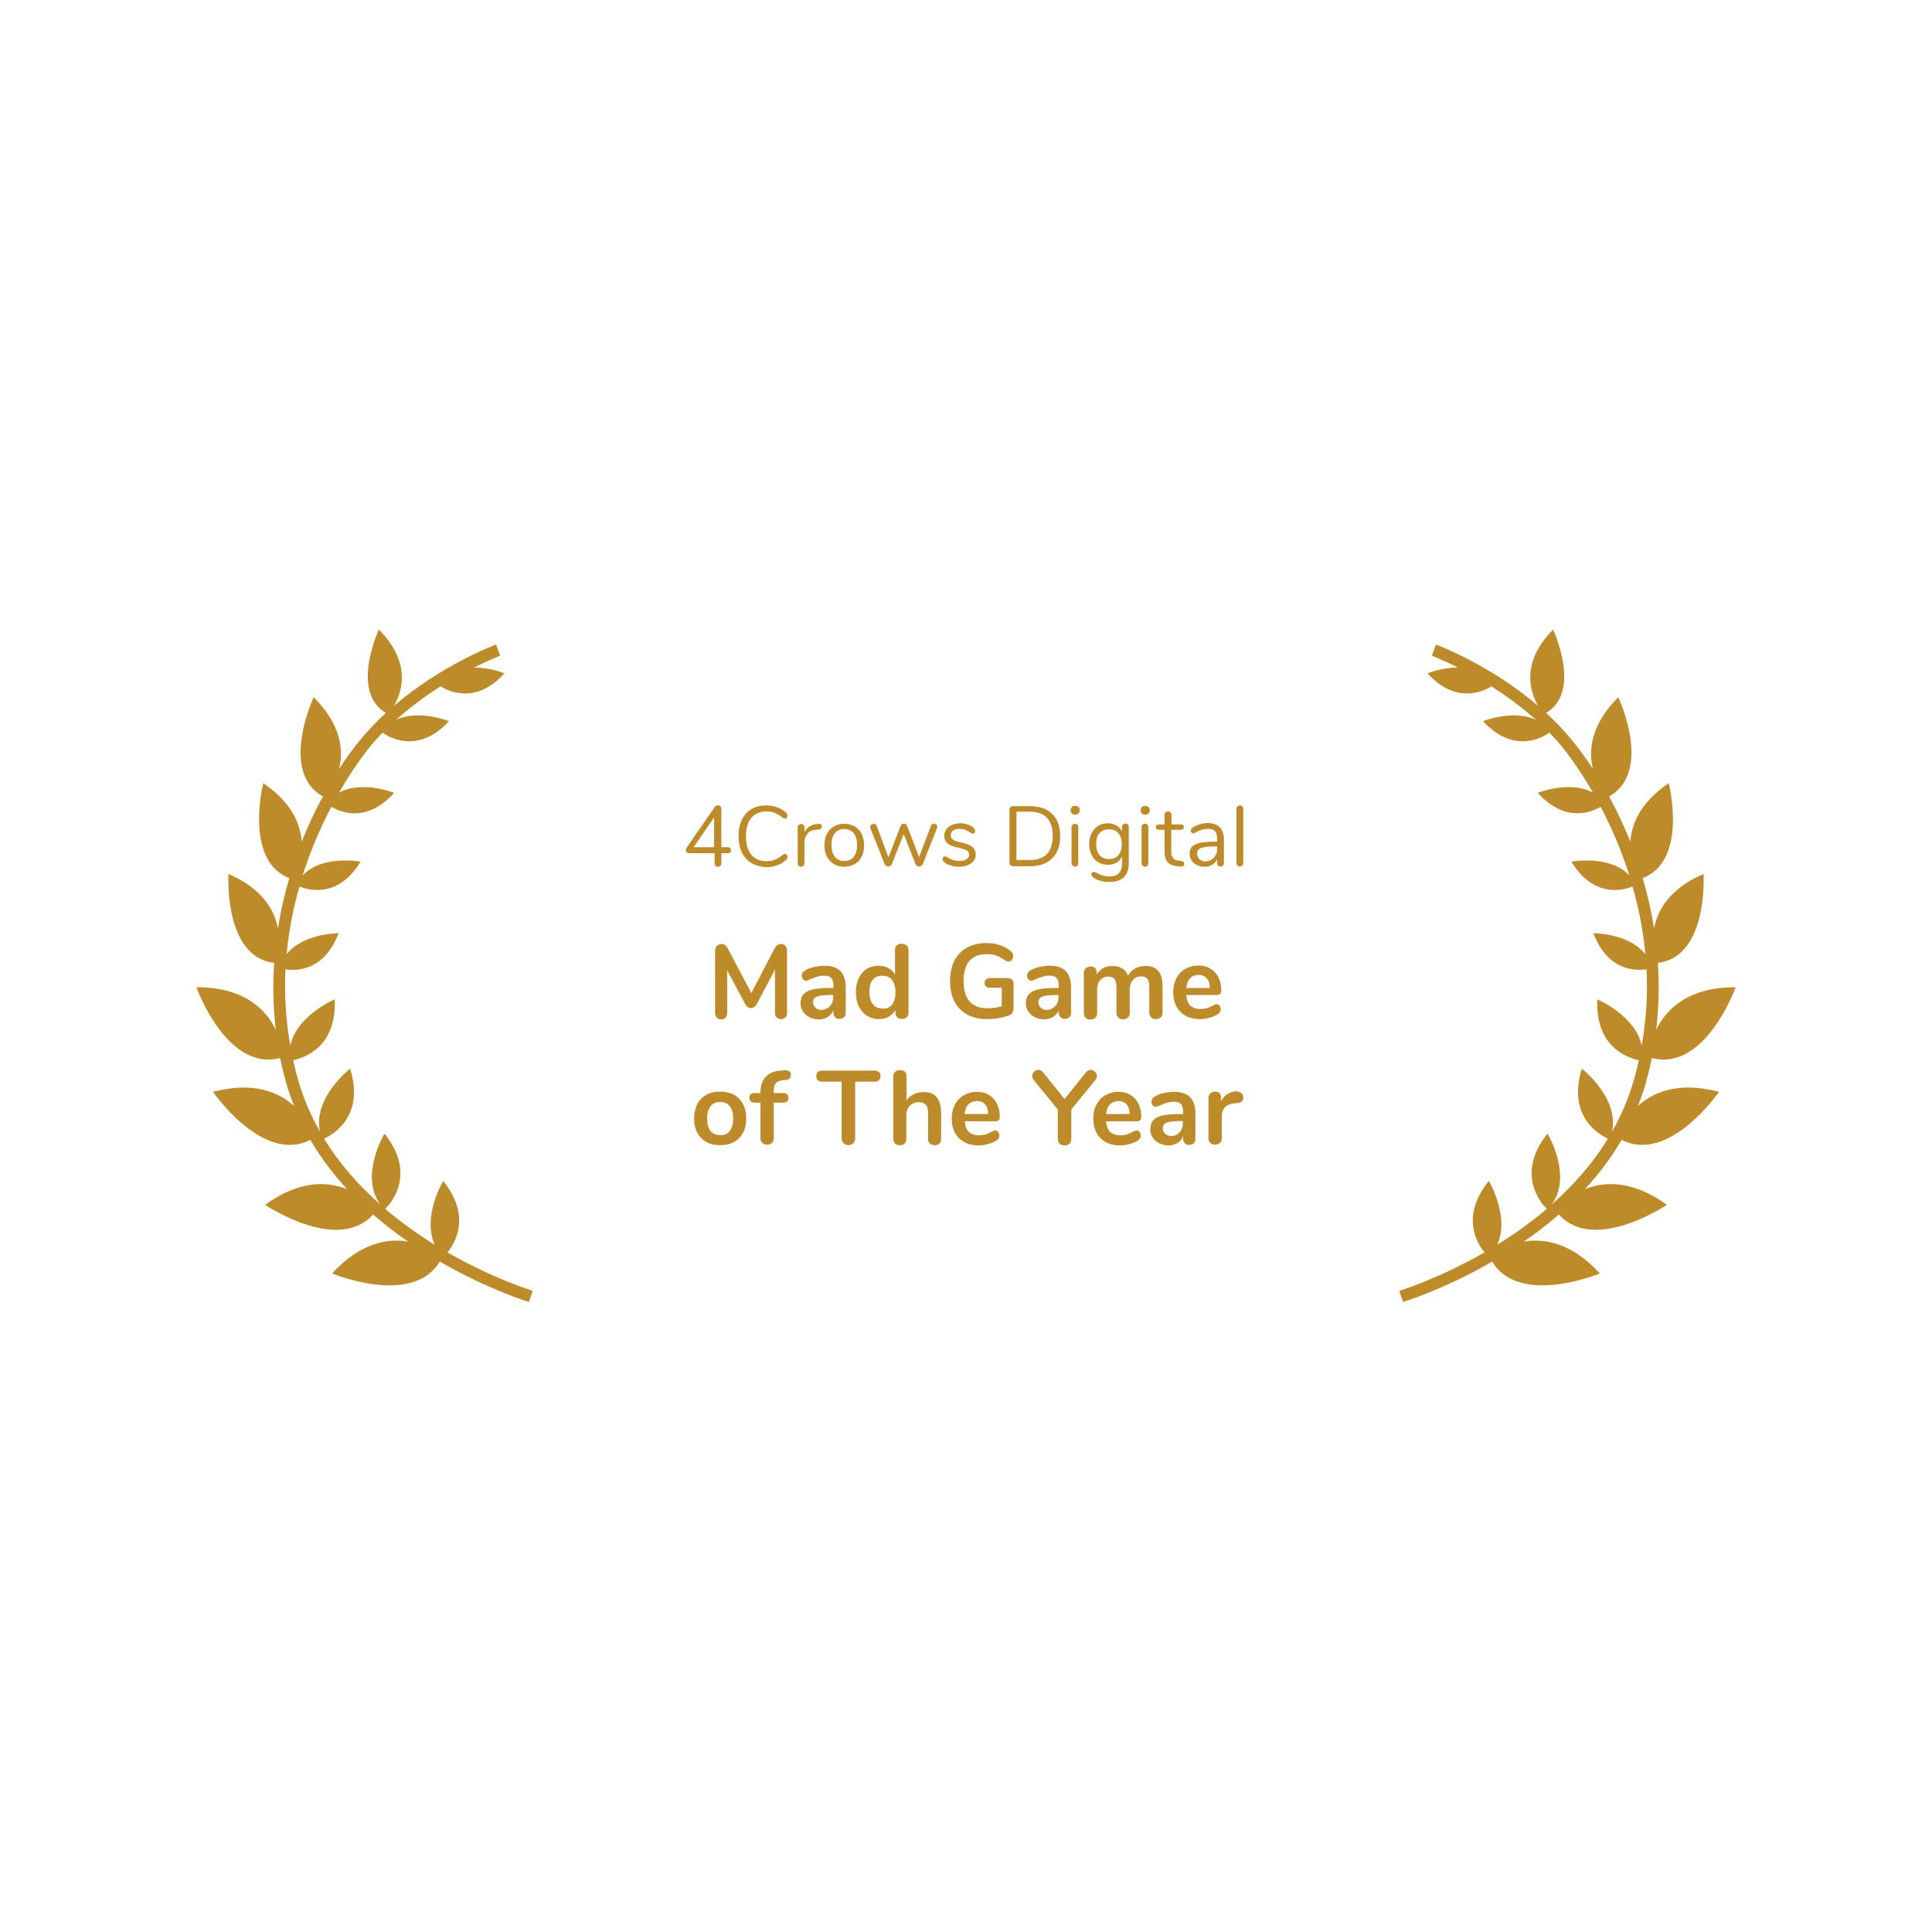 <?xml version="1.0" encoding="utf-8"?>
<!-- Generator: Adobe Illustrator 24.3.0, SVG Export Plug-In . SVG Version: 6.00 Build 0)  -->
<svg version="1.1" xmlns="http://www.w3.org/2000/svg" xmlns:xlink="http://www.w3.org/1999/xlink" x="0px" y="0px"
	 viewBox="0 0 800 800" style="enable-background:new 0 0 800 800;" xml:space="preserve">
<style type="text/css">
	.st0{fill:#EDB74C;}
	.st1{fill:#BE8B2B;}
</style>
<g id="Layer_1">
</g>
<g id="Layer_2">
	<g>
		<g>
			<path class="st1" d="M220.6,534.5c-0.4-0.1-16.3-5-35.3-15.9c3.4-4.2,9.8-15.2-1.8-29.6c0,0-8.8,14.8-3.5,26.4
				c-6.8-4.2-13.7-9.1-20.5-14.8c2-2,13.3-14.3-0.3-31.2c0,0-10.5,17.5-1.7,29.4c-8.7-7.7-16.9-16.8-23.3-27.3c3.3-1.5,17-9,10.8-29
				c0,0-15.6,12.1-12.5,26.1c-3.7-6.5-6.8-13.6-9-21.2c-0.8-2.8-1.5-5.6-2.1-8.4c4.4-0.9,18.1-5.3,17.2-25.2c0,0-15.8,6.7-18.4,19.2
				c-1.9-11-2.5-21.6-2-31.6c5,0.7,16.2,0.4,22-15c0,0-14.6,0-21.5,8.7c0.9-10,2.8-19.3,5.3-28c4,1.6,16.2,4.8,25.3-10.3
				c0,0-15.9-3-24,5.7c3.5-10.9,7.7-20.5,11.9-28.4c4.3,2.5,15,6.5,26-5.8c0,0-13.2-5.3-22.8-0.1c5.9-10.3,11.2-17,12.7-18.9
				c1.7-2.1,3.5-4,5.3-5.9c2.7,1.9,14.8,9.1,27.5-4.8c0,0-12.3-4.9-21.8-0.6c6-5.4,12.4-10,18.3-13.8c3.9,2.4,15,7.3,26.5-5.4
				c0,0-5.9-2.4-12.6-2.4c6.4-3.2,10.7-4.8,10.8-4.9l-1.7-4.6c-1.1,0.4-22.6,8.5-42.3,25.4c3.4-5.7,7.4-17.9-6.2-31.6
				c0,0-12.1,25.7,2.9,34.5c-3.7,3.4-7.2,7-10.5,11c-3,3.7-6,7.7-8.9,12.2c1.9-7.6,1-18.2-10.5-29.7c0,0-14.5,30.8,3.8,41.1
				c-3.2,5.8-6.1,12.1-8.8,18.7c-0.5-7.4-4.1-16.2-15.9-24.2c0,0-8.1,32.1,10.8,39.3c-2,6.7-3.6,13.7-4.7,20.9
				c-1.4-7.5-6.3-16.5-20.5-22.6c0,0-2.1,34.3,18.9,36.8c-0.6,9-0.4,18.3,0.7,27.7c-3.9-8.1-12.8-17.7-32.9-17.6
				c0,0,12.6,35.1,34.7,29.3c0.7,3.6,1.6,7.1,2.6,10.7c0.9,3.2,2,6.2,3.2,9.2c-6.3-5.8-16.8-10.3-33.6-5.9c0,0,20.6,30,40.3,19.9
				c4.4,7.5,9.6,14.3,15.2,20.4c-8-3.2-19.6-3.9-33.9,6.5c0,0,30,20.3,44.7,4c4.7,4.1,9.6,7.9,14.5,11.2
				c-8.4-1.4-19.7,0.4-31.5,13.2c0,0,33.3,13.9,44.6-4.9c19.9,11.5,36.5,16.6,36.9,16.7L220.6,534.5z"/>
			<path class="st1" d="M579.4,534.5c0.4-0.1,16.3-5,35.3-15.9c-3.4-4.2-9.8-15.2,1.8-29.6c0,0,8.8,14.8,3.5,26.4
				c6.8-4.2,13.7-9.1,20.5-14.8c-2-2-13.3-14.3,0.3-31.2c0,0,10.5,17.5,1.7,29.4c8.7-7.7,16.9-16.8,23.3-27.3c-3.3-1.5-17-9-10.8-29
				c0,0,15.6,12.1,12.5,26.1c3.7-6.5,6.8-13.6,9-21.2c0.8-2.8,1.5-5.6,2.1-8.4c-4.4-0.9-18.1-5.3-17.2-25.2c0,0,15.8,6.7,18.4,19.2
				c1.9-11,2.5-21.6,2-31.6c-5,0.7-16.2,0.4-22-15c0,0,14.6,0,21.5,8.7c-0.9-10-2.8-19.3-5.3-28c-4,1.6-16.2,4.8-25.3-10.3
				c0,0,15.9-3,24,5.7c-3.5-10.9-7.7-20.5-11.9-28.4c-4.3,2.5-15,6.5-26-5.8c0,0,13.2-5.3,22.8-0.1c-5.9-10.3-11.2-17-12.7-18.9
				c-1.7-2.1-3.5-4-5.3-5.9c-2.7,1.9-14.8,9.1-27.5-4.8c0,0,12.3-4.9,21.8-0.6c-6-5.4-12.4-10-18.3-13.8c-3.9,2.4-15,7.3-26.5-5.4
				c0,0,5.9-2.4,12.6-2.4c-6.4-3.2-10.7-4.8-10.8-4.9l1.7-4.6c1.1,0.4,22.6,8.5,42.3,25.4c-3.3-5.7-7.4-17.9,6.2-31.6
				c0,0,12.1,25.7-2.9,34.5c3.7,3.4,7.2,7,10.5,11c3,3.7,6,7.7,8.9,12.2c-1.9-7.6-1-18.2,10.5-29.7c0,0,14.5,30.8-3.8,41.1
				c3.2,5.8,6.1,12.1,8.8,18.7c0.5-7.4,4.1-16.2,15.9-24.2c0,0,8.1,32.1-10.8,39.3c2,6.7,3.6,13.7,4.7,20.9
				c1.4-7.5,6.3-16.5,20.5-22.6c0,0,2.1,34.3-18.9,36.8c0.6,9,0.4,18.3-0.7,27.7c3.9-8.1,12.8-17.7,32.9-17.6
				c0,0-12.6,35.1-34.7,29.3c-0.7,3.6-1.6,7.1-2.6,10.7c-0.9,3.2-2,6.2-3.2,9.2c6.3-5.8,16.8-10.3,33.6-5.9c0,0-20.6,30-40.3,19.9
				c-4.4,7.5-9.6,14.3-15.2,20.4c8-3.2,19.6-3.9,33.9,6.5c0,0-30,20.3-44.7,4c-4.7,4.1-9.6,7.9-14.5,11.2
				c8.4-1.4,19.7,0.4,31.5,13.2c0,0-33.3,13.9-44.6-4.9c-19.9,11.5-36.5,16.6-36.9,16.7L579.4,534.5z"/>
		</g>
		<g>
			<path class="st1" d="M302.3,351.2c0.2,0.2,0.4,0.5,0.4,0.9c0,0.8-0.4,1.2-1.3,1.2h-2.7v4.1c0,0.5-0.1,0.8-0.4,1.1
				c-0.3,0.3-0.6,0.4-1,0.4c-0.4,0-0.8-0.1-1-0.4c-0.3-0.3-0.4-0.6-0.4-1.1v-4.1h-10.5c-0.4,0-0.8-0.1-1-0.4
				c-0.2-0.2-0.4-0.5-0.4-0.9c0-0.3,0.1-0.7,0.4-1.1l11.6-16.8c0.3-0.4,0.8-0.6,1.3-0.6c0.4,0,0.7,0.1,1,0.4
				c0.3,0.3,0.4,0.6,0.4,1.1v15.8h2.7C301.7,350.8,302.1,350.9,302.3,351.2z M287.2,350.8h8.5v-12.3L287.2,350.8z"/>
			<path class="st1" d="M311.2,357.4c-1.7-1-3.1-2.5-4-4.4s-1.4-4.2-1.4-6.8c0-2.6,0.5-4.9,1.4-6.8s2.3-3.4,4-4.4
				c1.7-1,3.8-1.5,6.1-1.5c1.6,0,3.1,0.3,4.5,0.8c1.4,0.5,2.6,1.2,3.7,2.2c0.4,0.4,0.6,0.8,0.6,1.2c0,0.3-0.1,0.6-0.3,0.9
				c-0.2,0.2-0.4,0.4-0.7,0.4c-0.3,0-0.6-0.1-1-0.4c-1.2-0.9-2.3-1.6-3.3-2c-1-0.4-2.1-0.6-3.4-0.6c-2.7,0-4.8,0.9-6.3,2.7
				c-1.5,1.8-2.2,4.3-2.2,7.6c0,3.3,0.7,5.8,2.2,7.6c1.5,1.8,3.6,2.7,6.3,2.7c1.3,0,2.4-0.2,3.4-0.6c1-0.4,2.1-1,3.3-2
				c0.4-0.3,0.7-0.4,1-0.4c0.3,0,0.5,0.1,0.7,0.4c0.2,0.2,0.3,0.5,0.3,0.9c0,0.5-0.2,0.9-0.6,1.2c-1,0.9-2.3,1.7-3.7,2.2
				c-1.4,0.5-2.9,0.8-4.5,0.8C315,358.9,312.9,358.4,311.2,357.4z"/>
			<path class="st1" d="M340.3,342.2c0,0.4-0.1,0.7-0.3,0.9c-0.2,0.2-0.6,0.4-1.1,0.4l-1.1,0.1c-1.6,0.1-2.8,0.7-3.5,1.7
				c-0.8,1-1.2,2.1-1.2,3.5v8.6c0,0.5-0.1,0.8-0.4,1.1c-0.3,0.2-0.6,0.4-1,0.4c-0.4,0-0.8-0.1-1-0.4c-0.3-0.2-0.4-0.6-0.4-1v-14.9
				c0-0.4,0.1-0.8,0.4-1c0.3-0.2,0.6-0.4,1-0.4c0.4,0,0.7,0.1,1,0.4c0.3,0.2,0.4,0.6,0.4,1v2c0.5-1,1.2-1.8,2.1-2.4
				c0.9-0.5,2-0.9,3.1-1l0.5,0C339.8,341,340.3,341.4,340.3,342.2z"/>
			<path class="st1" d="M345.3,357.8c-1.2-0.7-2.2-1.8-2.9-3.1c-0.7-1.4-1-2.9-1-4.7c0-1.8,0.3-3.4,1-4.7c0.7-1.4,1.6-2.4,2.9-3.1
				c1.2-0.7,2.7-1.1,4.3-1.1c1.6,0,3.1,0.4,4.3,1.1c1.3,0.7,2.2,1.8,2.9,3.1c0.7,1.4,1,2.9,1,4.7c0,1.8-0.3,3.4-1,4.7
				c-0.7,1.4-1.6,2.4-2.9,3.1c-1.3,0.7-2.7,1.1-4.3,1.1C348,358.9,346.6,358.5,345.3,357.8z M353.5,354.8c0.9-1.1,1.4-2.8,1.4-4.9
				c0-2.1-0.5-3.7-1.4-4.9c-0.9-1.1-2.2-1.7-3.9-1.7c-1.7,0-3,0.6-3.9,1.7c-0.9,1.1-1.4,2.8-1.4,4.9c0,2.1,0.5,3.8,1.4,4.9
				c0.9,1.1,2.2,1.7,3.9,1.7S352.6,356,353.5,354.8z"/>
			<path class="st1" d="M386.7,341.1c0.4,0,0.7,0.1,1,0.4c0.3,0.2,0.4,0.5,0.4,0.9c0,0.2,0,0.3-0.1,0.5l-5.9,14.9
				c-0.1,0.3-0.3,0.5-0.6,0.7c-0.3,0.2-0.6,0.3-0.9,0.3c-0.3,0-0.6-0.1-0.9-0.3c-0.3-0.2-0.5-0.4-0.6-0.7l-4.9-12.4l-4.9,12.4
				c-0.1,0.3-0.3,0.5-0.6,0.7c-0.3,0.2-0.6,0.3-0.9,0.3c-0.3,0-0.6-0.1-0.9-0.3c-0.3-0.2-0.5-0.4-0.6-0.7l-5.9-14.8
				c-0.1-0.2-0.1-0.4-0.1-0.5c0-0.4,0.2-0.7,0.5-1c0.3-0.3,0.7-0.4,1-0.4c0.6,0,1,0.3,1.2,0.8l4.9,13.1l5-13
				c0.1-0.3,0.3-0.5,0.6-0.7s0.5-0.2,0.8-0.2c0.3,0,0.6,0.1,0.8,0.2s0.4,0.4,0.5,0.7l5,12.9l4.9-13
				C385.7,341.4,386.1,341.1,386.7,341.1z"/>
			<path class="st1" d="M394.1,358.5c-1-0.3-1.8-0.6-2.6-1.1c-0.4-0.3-0.7-0.5-0.9-0.8c-0.2-0.2-0.3-0.5-0.3-0.9
				c0-0.3,0.1-0.6,0.3-0.8c0.2-0.2,0.4-0.3,0.7-0.3c0.3,0,0.7,0.2,1.2,0.5c0.7,0.4,1.4,0.8,2.1,1s1.6,0.4,2.6,0.4
				c1.3,0,2.3-0.2,3-0.7c0.7-0.4,1.1-1.1,1.1-1.9c0-0.5-0.1-0.9-0.4-1.3c-0.3-0.3-0.7-0.6-1.3-0.8c-0.6-0.2-1.6-0.5-2.8-0.8
				c-2.1-0.4-3.6-1-4.5-1.8c-0.9-0.8-1.3-1.8-1.3-3.1c0-1,0.3-1.9,0.8-2.7c0.6-0.8,1.4-1.4,2.4-1.8c1-0.4,2.1-0.7,3.4-0.7
				c0.9,0,1.8,0.1,2.7,0.4c0.9,0.2,1.6,0.6,2.3,1c0.8,0.6,1.2,1.2,1.2,1.8c0,0.3-0.1,0.6-0.3,0.8c-0.2,0.2-0.4,0.3-0.7,0.3
				c-0.3,0-0.7-0.2-1.3-0.6c-0.7-0.4-1.3-0.8-1.9-1c-0.6-0.2-1.3-0.4-2.2-0.4c-1.1,0-2,0.2-2.7,0.7c-0.7,0.5-1,1.2-1,2
				c0,0.5,0.1,0.9,0.4,1.3c0.2,0.3,0.7,0.6,1.2,0.9c0.6,0.2,1.4,0.5,2.5,0.7c1.6,0.4,2.9,0.7,3.7,1.2c0.9,0.4,1.5,0.9,1.9,1.6
				c0.4,0.6,0.6,1.4,0.6,2.3c0,1.5-0.6,2.7-1.9,3.6c-1.3,0.9-2.9,1.4-5,1.4C396.1,358.9,395.1,358.8,394.1,358.5z"/>
			<path class="st1" d="M418.4,358.3c-0.3-0.3-0.4-0.6-0.4-1v-22.1c0-0.4,0.1-0.8,0.4-1c0.3-0.3,0.6-0.4,1.1-0.4h6.9
				c4,0,7.1,1.1,9.3,3.2c2.2,2.2,3.3,5.2,3.3,9.2c0,4-1.1,7.1-3.3,9.2c-2.2,2.2-5.3,3.3-9.2,3.3h-6.9
				C419,358.6,418.7,358.5,418.4,358.3z M435.9,346.1c0-6.7-3.2-10-9.7-10h-5.3v20h5.3C432.7,356.2,435.9,352.8,435.9,346.1z"/>
			<path class="st1" d="M443.8,336.8c-0.4-0.3-0.5-0.8-0.5-1.3c0-0.5,0.2-0.9,0.5-1.3s0.8-0.5,1.4-0.5c0.6,0,1,0.2,1.4,0.5
				s0.5,0.8,0.5,1.3c0,0.5-0.2,1-0.5,1.3c-0.4,0.3-0.8,0.5-1.4,0.5C444.6,337.3,444.2,337.2,443.8,336.8z M444.1,358.4
				c-0.3-0.2-0.4-0.6-0.4-1v-14.9c0-0.4,0.1-0.8,0.4-1c0.3-0.2,0.6-0.4,1-0.4c0.4,0,0.8,0.1,1,0.4c0.3,0.2,0.4,0.6,0.4,1v14.9
				c0,0.5-0.1,0.8-0.4,1.1c-0.3,0.2-0.6,0.4-1,0.4C444.8,358.8,444.4,358.7,444.1,358.4z"/>
			<path class="st1" d="M467,341.4c0.3,0.3,0.4,0.6,0.4,1v15c0,2.6-0.7,4.5-2,5.8s-3.3,2-5.9,2c-2.5,0-4.6-0.5-6.3-1.5
				c-0.8-0.5-1.3-1-1.3-1.6c0-0.3,0.1-0.6,0.3-0.8c0.2-0.2,0.4-0.3,0.7-0.3c0.2,0,0.7,0.2,1.3,0.5c0.8,0.4,1.6,0.8,2.4,1
				c0.8,0.3,1.8,0.4,2.9,0.4c1.7,0,2.9-0.4,3.8-1.3c0.8-0.9,1.3-2.2,1.3-3.9v-3c-0.5,1.1-1.3,2-2.3,2.5c-1,0.6-2.2,0.9-3.6,0.9
				c-1.5,0-2.9-0.4-4-1.1c-1.2-0.7-2.1-1.7-2.7-3s-1-2.8-1-4.5c0-1.7,0.3-3.2,1-4.5c0.6-1.3,1.6-2.3,2.7-3c1.2-0.7,2.5-1.1,4-1.1
				c1.4,0,2.6,0.3,3.6,0.9c1,0.6,1.8,1.4,2.3,2.5v-1.9c0-0.4,0.1-0.8,0.4-1s0.6-0.4,1-0.4C466.4,341,466.7,341.2,467,341.4z
				 M463.1,354.1c0.9-1.1,1.4-2.6,1.4-4.6c0-1.9-0.5-3.4-1.4-4.5c-0.9-1.1-2.2-1.6-3.9-1.6c-1.7,0-3,0.5-3.9,1.6
				c-1,1.1-1.4,2.6-1.4,4.5c0,1.9,0.5,3.5,1.4,4.6c1,1.1,2.3,1.6,3.9,1.6C460.9,355.7,462.2,355.2,463.1,354.1z"/>
			<path class="st1" d="M472.8,336.8c-0.4-0.3-0.5-0.8-0.5-1.3c0-0.5,0.2-0.9,0.5-1.3s0.8-0.5,1.4-0.5c0.6,0,1,0.2,1.4,0.5
				s0.5,0.8,0.5,1.3c0,0.5-0.2,1-0.5,1.3c-0.4,0.3-0.8,0.5-1.4,0.5C473.6,337.3,473.1,337.2,472.8,336.8z M473.1,358.4
				c-0.3-0.2-0.4-0.6-0.4-1v-14.9c0-0.4,0.1-0.8,0.4-1c0.3-0.2,0.6-0.4,1-0.4c0.4,0,0.8,0.1,1,0.4c0.3,0.2,0.4,0.6,0.4,1v14.9
				c0,0.5-0.1,0.8-0.4,1.1c-0.3,0.2-0.6,0.4-1,0.4C473.7,358.8,473.4,358.7,473.1,358.4z"/>
			<path class="st1" d="M490.4,357.7c0,0.4-0.1,0.7-0.4,0.9c-0.3,0.2-0.7,0.3-1.3,0.2l-1-0.1c-1.9-0.1-3.3-0.7-4.2-1.7
				c-0.9-1-1.3-2.5-1.3-4.5v-8.9h-2.4c-0.4,0-0.7-0.1-0.9-0.3c-0.2-0.2-0.3-0.5-0.3-0.8c0-0.4,0.1-0.6,0.3-0.8
				c0.2-0.2,0.5-0.3,0.9-0.3h2.4v-4c0-0.4,0.1-0.8,0.4-1c0.3-0.2,0.6-0.4,1.1-0.4c0.4,0,0.8,0.1,1,0.4s0.4,0.6,0.4,1v4h3.9
				c0.4,0,0.7,0.1,0.9,0.3c0.2,0.2,0.3,0.5,0.3,0.8c0,0.3-0.1,0.6-0.3,0.8c-0.2,0.2-0.5,0.3-0.9,0.3H485v9c0,1.3,0.3,2.2,0.8,2.8
				c0.5,0.6,1.3,0.9,2.4,1l1,0.1C490,356.6,490.4,357,490.4,357.7z"/>
			<path class="st1" d="M506.8,347.8v9.6c0,0.4-0.1,0.8-0.4,1c-0.2,0.3-0.6,0.4-1,0.4s-0.8-0.1-1-0.4c-0.3-0.3-0.4-0.6-0.4-1v-1.7
				c-0.4,1-1.1,1.8-2.1,2.4c-0.9,0.6-2,0.8-3.2,0.8c-1.1,0-2.1-0.2-3.1-0.7c-0.9-0.4-1.7-1.1-2.2-1.9c-0.5-0.8-0.8-1.7-0.8-2.7
				c0-1.3,0.3-2.3,1-3c0.7-0.7,1.7-1.2,3.3-1.6c1.5-0.3,3.6-0.5,6.3-0.5h0.8v-1.2c0-1.4-0.3-2.5-0.9-3.1c-0.6-0.7-1.5-1-2.8-1
				c-1.6,0-3.2,0.4-4.9,1.3c-0.6,0.4-1.1,0.6-1.3,0.6c-0.3,0-0.5-0.1-0.7-0.3c-0.2-0.2-0.3-0.5-0.3-0.8c0-0.3,0.1-0.6,0.3-0.9
				c0.2-0.2,0.5-0.5,1-0.8c0.8-0.5,1.8-0.8,2.8-1.1c1.1-0.3,2.1-0.4,3.1-0.4C504.6,341,506.8,343.2,506.8,347.8z M502.6,355.2
				c0.9-1,1.4-2.2,1.4-3.7v-1h-0.6c-2.1,0-3.7,0.1-4.7,0.3c-1.1,0.2-1.9,0.5-2.3,0.9c-0.5,0.4-0.7,1-0.7,1.8c0,0.9,0.3,1.7,1,2.3
				c0.7,0.6,1.5,0.9,2.5,0.9C500.5,356.6,501.7,356.1,502.6,355.2z"/>
			<path class="st1" d="M512.4,358.4c-0.3-0.2-0.4-0.6-0.4-1v-22.5c0-0.4,0.1-0.8,0.4-1s0.6-0.4,1-0.4c0.4,0,0.7,0.1,1,0.4
				s0.4,0.6,0.4,1v22.5c0,0.4-0.1,0.8-0.4,1c-0.3,0.2-0.6,0.4-1,0.4C513,358.8,512.7,358.7,512.4,358.4z"/>
		</g>
		<g>
			<path class="st1" d="M325.2,391.6c0.5,0.5,0.7,1.2,0.7,2v25.8c0,0.8-0.2,1.5-0.7,1.9c-0.5,0.5-1.1,0.7-1.8,0.7
				c-0.8,0-1.3-0.2-1.8-0.7s-0.7-1.1-0.7-1.9v-17.9l-7.4,14c-0.3,0.6-0.7,1.1-1.1,1.4c-0.4,0.3-0.9,0.5-1.4,0.5
				c-0.6,0-1-0.1-1.4-0.4c-0.4-0.3-0.8-0.8-1.1-1.4l-7.4-13.8v17.7c0,0.8-0.2,1.4-0.7,1.9c-0.5,0.5-1.1,0.7-1.8,0.7
				c-0.8,0-1.3-0.2-1.8-0.7c-0.4-0.5-0.7-1.1-0.7-1.9v-25.8c0-0.8,0.2-1.5,0.7-2c0.5-0.5,1.1-0.8,1.9-0.8c1.1,0,2,0.6,2.7,1.9
				l9.7,18.4l9.6-18.4c0.6-1.2,1.5-1.9,2.6-1.9C324.1,390.8,324.7,391.1,325.2,391.6z"/>
			<path class="st1" d="M348,402.1c1.4,1.5,2.2,3.7,2.2,6.7v10.6c0,0.8-0.2,1.4-0.7,1.8c-0.5,0.5-1.1,0.7-1.9,0.7
				c-0.8,0-1.4-0.2-1.8-0.7s-0.7-1.1-0.7-1.8v-1c-0.5,1.1-1.3,2-2.3,2.7c-1.1,0.6-2.3,1-3.7,1c-1.4,0-2.7-0.3-3.9-0.9
				c-1.2-0.6-2.1-1.4-2.7-2.4c-0.7-1-1-2.1-1-3.4c0-1.6,0.4-2.8,1.2-3.7c0.8-0.9,2.1-1.6,3.9-2s4.3-0.6,7.4-0.6h1.1v-1
				c0-1.4-0.3-2.5-0.9-3.1c-0.6-0.7-1.6-1-3-1c-0.8,0-1.7,0.1-2.6,0.4c-0.9,0.2-1.9,0.6-3.1,1.1c-0.8,0.4-1.3,0.6-1.7,0.6
				c-0.5,0-1-0.2-1.3-0.6c-0.3-0.4-0.5-0.9-0.5-1.5c0-0.5,0.1-0.9,0.4-1.3c0.2-0.4,0.7-0.7,1.2-1c1-0.6,2.2-1,3.6-1.3
				c1.4-0.3,2.8-0.5,4.2-0.5C344.3,399.9,346.5,400.6,348,402.1z M343.6,416.7c0.9-1,1.4-2.2,1.4-3.8V412h-0.8
				c-1.9,0-3.5,0.1-4.5,0.3c-1.1,0.2-1.8,0.5-2.3,0.9c-0.5,0.4-0.7,1-0.7,1.8c0,0.9,0.3,1.7,1,2.3c0.7,0.6,1.5,0.9,2.4,0.9
				C341.5,418.1,342.7,417.6,343.6,416.7z"/>
			<path class="st1" d="M375.4,391.5c0.5,0.5,0.8,1.1,0.8,1.8v26c0,0.8-0.2,1.4-0.7,1.9c-0.5,0.5-1.1,0.7-2,0.7s-1.5-0.2-2-0.7
				s-0.7-1.1-0.7-1.9v-1.1c-0.6,1.2-1.6,2.1-2.8,2.8c-1.2,0.7-2.6,1-4.1,1c-1.8,0-3.5-0.5-4.9-1.4c-1.4-0.9-2.6-2.2-3.4-3.9
				s-1.2-3.6-1.2-5.9c0-2.2,0.4-4.1,1.2-5.8c0.8-1.7,1.9-2.9,3.3-3.8c1.4-0.9,3.1-1.3,4.9-1.3c1.5,0,2.9,0.3,4.1,1
				c1.2,0.6,2.1,1.5,2.7,2.7v-10.3c0-0.7,0.2-1.3,0.7-1.8c0.5-0.4,1.1-0.7,1.9-0.7S374.9,391,375.4,391.5z M369.4,416
				c0.9-1.2,1.4-2.9,1.4-5.1c0-2.2-0.5-3.9-1.4-5.1c-0.9-1.2-2.3-1.8-4-1.8c-1.7,0-3.1,0.6-4,1.7c-1,1.2-1.4,2.8-1.4,5
				c0,2.2,0.5,3.9,1.4,5.1c1,1.2,2.3,1.8,4,1.8C367.1,417.8,368.4,417.2,369.4,416z"/>
			<path class="st1" d="M419.1,405.7c0.4,0.4,0.6,0.9,0.6,1.5v9.4c0,1.3-0.2,2.3-0.5,2.8c-0.3,0.6-1.1,1-2.1,1.3
				c-1.2,0.4-2.5,0.7-4,1c-1.5,0.2-3,0.3-4.4,0.3c-3.2,0-5.9-0.6-8.2-1.9c-2.3-1.2-4.1-3.1-5.3-5.4c-1.2-2.4-1.8-5.2-1.8-8.5
				c0-3.2,0.6-6,1.8-8.4c1.2-2.4,3-4.2,5.2-5.4c2.3-1.3,4.9-1.9,8-1.9c4.1,0,7.4,1.1,10.1,3.3c0.3,0.3,0.6,0.6,0.8,1
				c0.2,0.3,0.2,0.7,0.2,1.1c0,0.6-0.2,1.2-0.5,1.6c-0.3,0.4-0.8,0.7-1.3,0.7c-0.3,0-0.6-0.1-0.9-0.2c-0.3-0.1-0.6-0.3-0.9-0.5
				c-1.3-0.9-2.5-1.5-3.6-1.9c-1.1-0.4-2.4-0.5-3.7-0.5c-3.2,0-5.5,0.9-7.2,2.8c-1.6,1.9-2.4,4.7-2.4,8.3c0,7.5,3.3,11.3,9.9,11.3
				c2,0,3.9-0.3,5.9-0.8v-7.7h-4.9c-0.7,0-1.2-0.2-1.6-0.5c-0.4-0.3-0.6-0.8-0.6-1.5c0-0.6,0.2-1.1,0.6-1.5c0.4-0.3,0.9-0.5,1.6-0.5
				h7.7C418.1,405.1,418.7,405.3,419.1,405.7z"/>
			<path class="st1" d="M441.3,402.1c1.4,1.5,2.2,3.7,2.2,6.7v10.6c0,0.8-0.2,1.4-0.7,1.8c-0.5,0.5-1.1,0.7-1.9,0.7
				c-0.8,0-1.4-0.2-1.8-0.7s-0.7-1.1-0.7-1.8v-1c-0.5,1.1-1.3,2-2.3,2.7c-1.1,0.6-2.3,1-3.7,1c-1.4,0-2.7-0.3-3.9-0.9
				c-1.2-0.6-2.1-1.4-2.7-2.4c-0.7-1-1-2.1-1-3.4c0-1.6,0.4-2.8,1.2-3.7c0.8-0.9,2.1-1.6,3.9-2s4.3-0.6,7.4-0.6h1.1v-1
				c0-1.4-0.3-2.5-0.9-3.1c-0.6-0.7-1.6-1-3-1c-0.8,0-1.7,0.1-2.6,0.4c-0.9,0.2-1.9,0.6-3.1,1.1c-0.8,0.4-1.3,0.6-1.7,0.6
				c-0.5,0-1-0.2-1.3-0.6c-0.3-0.4-0.5-0.9-0.5-1.5c0-0.5,0.1-0.9,0.4-1.3c0.2-0.4,0.7-0.7,1.2-1c1-0.6,2.2-1,3.6-1.3
				c1.4-0.3,2.8-0.5,4.2-0.5C437.7,399.9,439.9,400.6,441.3,402.1z M436.9,416.7c0.9-1,1.4-2.2,1.4-3.8V412h-0.8
				c-1.9,0-3.5,0.1-4.5,0.3c-1.1,0.2-1.8,0.5-2.3,0.9c-0.5,0.4-0.7,1-0.7,1.8c0,0.9,0.3,1.7,1,2.3c0.7,0.6,1.5,0.9,2.4,0.9
				C434.8,418.1,436,417.6,436.9,416.7z"/>
			<path class="st1" d="M479.6,402c1.2,1.4,1.8,3.6,1.8,6.7v10.7c0,0.8-0.3,1.5-0.8,1.9c-0.5,0.4-1.2,0.7-2,0.7
				c-0.8,0-1.4-0.2-1.9-0.7c-0.5-0.5-0.8-1.1-0.8-1.9v-10.7c0-1.6-0.3-2.7-0.8-3.4c-0.6-0.7-1.4-1-2.6-1c-1.4,0-2.6,0.5-3.4,1.5
				c-0.8,1-1.3,2.3-1.3,4v9.7c0,0.8-0.3,1.5-0.8,1.9c-0.5,0.4-1.2,0.7-1.9,0.7c-0.8,0-1.4-0.2-2-0.7c-0.5-0.5-0.8-1.1-0.8-1.9v-10.7
				c0-1.6-0.3-2.7-0.8-3.4s-1.4-1-2.6-1c-1.4,0-2.5,0.5-3.4,1.5c-0.8,1-1.2,2.3-1.2,4v9.7c0,0.8-0.3,1.5-0.8,1.9
				c-0.5,0.4-1.2,0.7-2,0.7s-1.4-0.2-1.9-0.7c-0.5-0.5-0.8-1.1-0.8-1.9v-16.8c0-0.8,0.3-1.4,0.8-1.9c0.5-0.4,1.2-0.7,2-0.7
				c0.8,0,1.4,0.2,1.8,0.6c0.5,0.4,0.7,1,0.7,1.8v1c0.7-1.2,1.6-2,2.7-2.7s2.4-0.9,3.9-0.9c3.2,0,5.3,1.3,6.4,4
				c0.6-1.2,1.6-2.2,2.8-2.9c1.2-0.7,2.7-1.1,4.2-1.1C476.6,399.9,478.4,400.6,479.6,402z"/>
			<path class="st1" d="M505,416.4c0.3,0.4,0.5,0.9,0.5,1.5c0,0.9-0.5,1.7-1.6,2.3c-1,0.6-2.1,1-3.4,1.3c-1.2,0.3-2.4,0.5-3.6,0.5
				c-3.4,0-6.1-1-8.1-3c-2-2-3-4.7-3-8.1c0-2.2,0.4-4.1,1.3-5.8c0.9-1.7,2.1-3,3.7-3.9s3.4-1.4,5.4-1.4c1.9,0,3.6,0.4,5,1.3
				c1.4,0.8,2.5,2,3.3,3.6s1.2,3.4,1.2,5.4c0,1.2-0.6,1.9-1.7,1.9h-12.8c0.2,2,0.7,3.5,1.7,4.4c1,0.9,2.4,1.4,4.2,1.4
				c0.9,0,1.7-0.1,2.5-0.3s1.5-0.6,2.4-1c0.9-0.5,1.5-0.7,1.9-0.7C504.3,415.9,504.7,416.1,505,416.4z M492.8,405.1
				c-0.9,0.9-1.4,2.3-1.6,4h9.8c-0.1-1.8-0.5-3.1-1.3-4c-0.8-0.9-1.9-1.4-3.4-1.4C494.8,403.7,493.6,404.2,492.8,405.1z"/>
			<path class="st1" d="M292.5,472.9c-1.6-0.9-2.9-2.2-3.8-3.9s-1.3-3.6-1.3-5.9c0-2.2,0.5-4.2,1.3-5.9c0.9-1.7,2.2-3,3.8-3.9
				c1.6-0.9,3.5-1.3,5.7-1.3s4.1,0.5,5.7,1.3c1.6,0.9,2.9,2.2,3.8,3.9c0.9,1.7,1.3,3.6,1.3,5.9c0,2.2-0.4,4.2-1.3,5.9
				s-2.1,3-3.8,3.9c-1.6,0.9-3.5,1.3-5.7,1.3S294.1,473.8,292.5,472.9z M302.2,468.3c0.9-1.2,1.4-2.9,1.4-5.1c0-2.2-0.5-3.9-1.4-5.1
				c-0.9-1.2-2.3-1.8-4-1.8c-1.7,0-3.1,0.6-4,1.8c-0.9,1.2-1.4,2.9-1.4,5.1c0,2.3,0.5,4,1.4,5.1c0.9,1.2,2.3,1.7,4,1.7
				C300,470.1,301.3,469.5,302.2,468.3z"/>
			<path class="st1" d="M321.3,448.5c-0.6,0.7-0.9,1.8-0.9,3.1v1h3.7c1.6,0,2.4,0.7,2.4,2c0,1.4-0.8,2-2.4,2h-3.7v14.8
				c0,0.8-0.3,1.5-0.8,1.9c-0.5,0.4-1.2,0.7-1.9,0.7c-0.8,0-1.4-0.2-2-0.7c-0.5-0.4-0.8-1.1-0.8-1.9v-14.8h-2.2
				c-1.6,0-2.4-0.7-2.4-2c0-1.4,0.8-2,2.4-2h2.2v-0.3c0-2.7,0.7-4.9,2.2-6.4c1.4-1.6,3.5-2.4,6.1-2.6l1.1-0.1c1.2-0.1,2,0,2.5,0.4
				c0.5,0.3,0.7,0.8,0.7,1.5c0,1.2-0.7,1.9-2.1,2.1l-1.1,0.1C322.8,447.4,321.9,447.8,321.3,448.5z"/>
			<path class="st1" d="M349.3,473.4c-0.5-0.5-0.8-1.2-0.8-2v-23.5h-7.9c-1.7,0-2.6-0.8-2.6-2.3c0-1.5,0.9-2.3,2.6-2.3H362
				c1.7,0,2.6,0.8,2.6,2.3c0,1.5-0.9,2.3-2.6,2.3h-7.9v23.5c0,0.8-0.3,1.5-0.8,2c-0.5,0.5-1.2,0.8-2,0.8
				C350.5,474.1,349.8,473.9,349.3,473.4z"/>
			<path class="st1" d="M389.7,460.9v10.7c0,0.8-0.2,1.5-0.7,1.9c-0.5,0.5-1.1,0.7-2,0.7c-0.8,0-1.5-0.2-2-0.7
				c-0.5-0.5-0.7-1.1-0.7-1.9v-10.7c0-1.5-0.3-2.7-0.9-3.4c-0.6-0.7-1.6-1.1-2.9-1.1c-1.6,0-2.8,0.5-3.8,1.5c-0.9,1-1.4,2.3-1.4,4
				v9.7c0,0.8-0.2,1.5-0.7,1.9c-0.5,0.5-1.2,0.7-2,0.7c-0.8,0-1.5-0.2-2-0.7s-0.7-1.1-0.7-1.9v-26c0-0.8,0.3-1.4,0.8-1.8
				c0.5-0.5,1.2-0.7,2-0.7s1.5,0.2,2,0.7c0.5,0.4,0.7,1,0.7,1.8v10.1c0.7-1.1,1.7-2,2.9-2.6c1.2-0.6,2.6-0.9,4.1-0.9
				C387.2,452.1,389.7,455,389.7,460.9z"/>
			<path class="st1" d="M413.3,468.7c0.3,0.4,0.5,0.9,0.5,1.5c0,0.9-0.5,1.7-1.6,2.3c-1,0.6-2.1,1-3.4,1.3c-1.2,0.3-2.4,0.5-3.6,0.5
				c-3.4,0-6.1-1-8.1-3c-2-2-3-4.7-3-8.1c0-2.2,0.4-4.1,1.3-5.8c0.9-1.7,2.1-3,3.7-3.9s3.4-1.4,5.4-1.4c1.9,0,3.6,0.4,5,1.3
				c1.4,0.8,2.5,2,3.3,3.6s1.2,3.4,1.2,5.4c0,1.2-0.6,1.9-1.7,1.9h-12.8c0.2,2,0.7,3.5,1.7,4.4c1,0.9,2.4,1.4,4.2,1.4
				c0.9,0,1.7-0.1,2.5-0.3s1.5-0.6,2.4-1c0.9-0.5,1.5-0.7,1.9-0.7C412.6,468.1,413,468.3,413.3,468.7z M401,457.3
				c-0.9,0.9-1.4,2.3-1.6,4h9.8c-0.1-1.8-0.5-3.1-1.3-4c-0.8-0.9-1.9-1.4-3.4-1.4C403.1,456,401.9,456.4,401,457.3z"/>
			<path class="st1" d="M451.6,443c0.7,0,1.3,0.3,1.8,0.8s0.8,1.1,0.8,1.8c0,0.6-0.2,1.1-0.7,1.7l-9.9,12.1v12.1
				c0,0.9-0.3,1.6-0.8,2.1c-0.5,0.5-1.2,0.7-2,0.7c-0.8,0-1.5-0.2-2-0.7s-0.8-1.2-0.8-2.1v-12.1l-9.9-12.1c-0.4-0.5-0.7-1.1-0.7-1.7
				c0-0.7,0.3-1.3,0.8-1.8s1.1-0.8,1.8-0.8c0.7,0,1.3,0.3,1.9,1l8.9,11.1l8.9-11.1C450.3,443.3,450.9,443,451.6,443z"/>
			<path class="st1" d="M471.9,468.7c0.3,0.4,0.5,0.9,0.5,1.5c0,0.9-0.5,1.7-1.6,2.3c-1,0.6-2.1,1-3.4,1.3c-1.2,0.3-2.4,0.5-3.6,0.5
				c-3.4,0-6.1-1-8.1-3c-2-2-3-4.7-3-8.1c0-2.2,0.4-4.1,1.3-5.8c0.9-1.7,2.1-3,3.7-3.9s3.4-1.4,5.4-1.4c1.9,0,3.6,0.4,5,1.3
				c1.4,0.8,2.5,2,3.3,3.6s1.2,3.4,1.2,5.4c0,1.2-0.6,1.9-1.7,1.9H458c0.2,2,0.7,3.5,1.7,4.4c1,0.9,2.4,1.4,4.2,1.4
				c0.9,0,1.7-0.1,2.5-0.3s1.5-0.6,2.4-1c0.9-0.5,1.5-0.7,1.9-0.7C471.2,468.1,471.6,468.3,471.9,468.7z M459.6,457.3
				c-0.9,0.9-1.4,2.3-1.6,4h9.8c-0.1-1.8-0.5-3.1-1.3-4c-0.8-0.9-1.9-1.4-3.4-1.4C461.7,456,460.5,456.4,459.6,457.3z"/>
			<path class="st1" d="M492.8,454.3c1.4,1.5,2.2,3.7,2.2,6.7v10.6c0,0.8-0.2,1.4-0.7,1.8c-0.5,0.5-1.1,0.7-1.9,0.7
				c-0.8,0-1.4-0.2-1.8-0.7s-0.7-1.1-0.7-1.8v-1c-0.5,1.1-1.3,2-2.3,2.7c-1.1,0.6-2.3,1-3.7,1c-1.4,0-2.7-0.3-3.9-0.9
				c-1.2-0.6-2.1-1.4-2.7-2.4c-0.7-1-1-2.1-1-3.4c0-1.6,0.4-2.8,1.2-3.7c0.8-0.9,2.1-1.6,3.9-2s4.3-0.6,7.4-0.6h1.1v-1
				c0-1.4-0.3-2.5-0.9-3.1c-0.6-0.7-1.6-1-3-1c-0.8,0-1.7,0.1-2.6,0.4c-0.9,0.2-1.9,0.6-3.1,1.1c-0.8,0.4-1.3,0.6-1.7,0.6
				c-0.5,0-1-0.2-1.3-0.6c-0.3-0.4-0.5-0.9-0.5-1.5c0-0.5,0.1-0.9,0.4-1.3c0.2-0.4,0.7-0.7,1.2-1c1-0.6,2.2-1,3.6-1.3
				c1.4-0.3,2.8-0.5,4.2-0.5C489.2,452.1,491.3,452.9,492.8,454.3z M488.4,468.9c0.9-1,1.4-2.2,1.4-3.8v-0.9H489
				c-1.9,0-3.5,0.1-4.5,0.3c-1.1,0.2-1.8,0.5-2.3,0.9c-0.5,0.4-0.7,1-0.7,1.8c0,0.9,0.3,1.7,1,2.3c0.7,0.6,1.5,0.9,2.4,0.9
				C486.3,470.4,487.5,469.9,488.4,468.9z"/>
			<path class="st1" d="M514.1,452.7c0.4,0.4,0.7,0.9,0.7,1.7c0,0.8-0.2,1.4-0.6,1.7s-1.1,0.6-2,0.7l-1.3,0.1
				c-1.7,0.2-3,0.8-3.8,1.7c-0.8,1-1.2,2.2-1.2,3.7v9.1c0,0.8-0.3,1.5-0.8,1.9c-0.5,0.4-1.2,0.7-2,0.7s-1.4-0.2-1.9-0.7
				c-0.5-0.5-0.8-1.1-0.8-1.9v-16.8c0-0.8,0.3-1.4,0.8-1.9c0.5-0.4,1.1-0.7,1.9-0.7c0.8,0,1.4,0.2,1.8,0.6c0.5,0.4,0.7,1,0.7,1.8
				v1.7c0.6-1.3,1.4-2.3,2.5-3s2.3-1.1,3.6-1.2l0.6,0C513.1,452.2,513.7,452.3,514.1,452.7z"/>
		</g>
	</g>
</g>
</svg>
